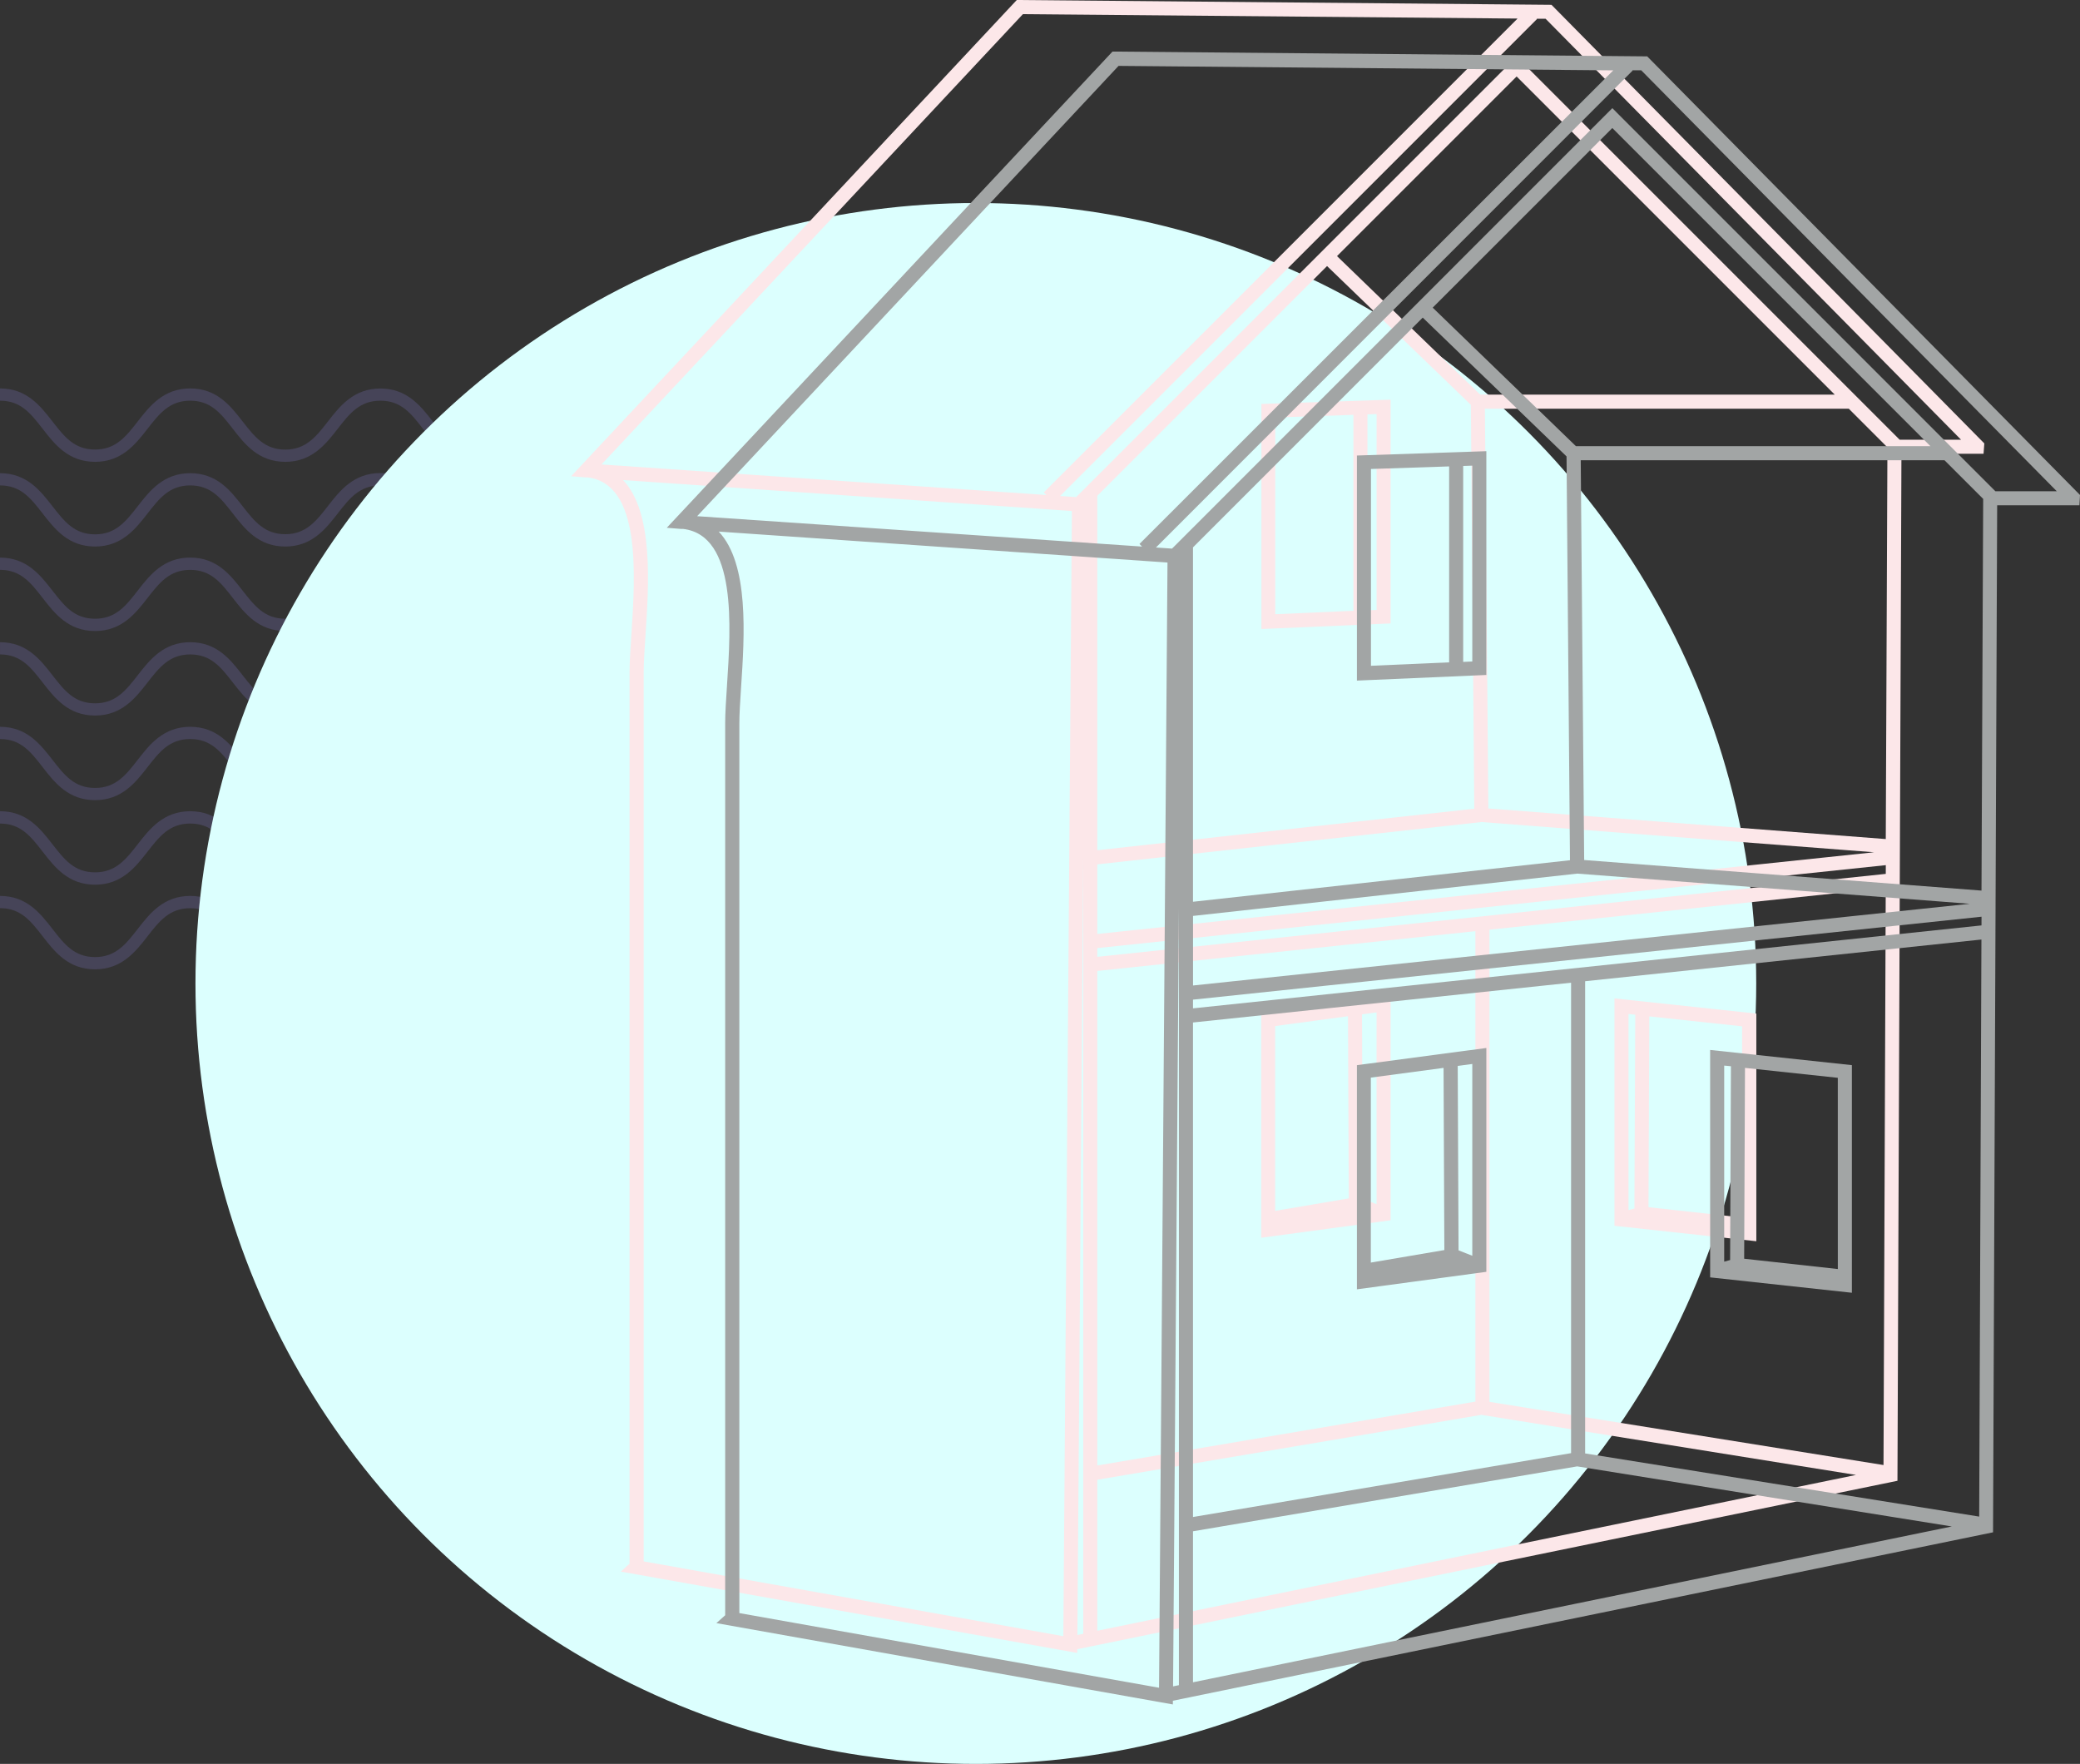 <svg xmlns="http://www.w3.org/2000/svg" viewBox="0 0 605.17 513.15"><rect x="0" y="0" width="605.17" height="513.15" fill="#333333" stroke="none"/><defs><style>.cls-1{opacity:0.36;}.cls-2{fill:#676099;}.cls-3{fill:#dcfffe;}.cls-4{fill:#fce7e9;}.cls-5{fill:#a2a5a5;}</style></defs><title>1</title><g id="Camada_2" data-name="Camada 2"><g id="casinhas"><g class="cls-1"><path class="cls-2" d="M304.33,134.36c-7.79,0-11.75-5.09-15.24-9.58s-6.38-8.21-12.43-8.21-9,3.81-12.43,8.21-7.45,9.58-15.24,9.58-11.74-5.09-15.23-9.58-6.39-8.21-12.43-8.21-9,3.81-12.43,8.21-7.45,9.58-15.24,9.58-11.74-5.09-15.24-9.58S172,116.57,166,116.57s-9,3.81-12.43,8.21-7.46,9.58-15.24,9.58-11.75-5.09-15.24-9.58-6.38-8.21-12.43-8.21-9,3.81-12.43,8.21-7.45,9.58-15.23,9.58-11.75-5.09-15.24-9.58-6.38-8.21-12.43-8.21-9,3.81-12.43,8.21-7.45,9.58-15.24,9.58-11.74-5.09-15.23-9.58S6.05,116.57,0,116.57V113c7.79,0,11.74,5.09,15.24,9.58s6.38,8.2,12.42,8.2,9-3.8,12.43-8.2S47.54,113,55.33,113s11.74,5.09,15.24,9.58S77,130.8,83,130.8s9-3.8,12.42-8.2,7.46-9.58,15.24-9.58,11.75,5.09,15.24,9.58,6.38,8.2,12.43,8.2,9-3.8,12.43-8.2S158.21,113,166,113s11.74,5.09,15.23,9.58,6.38,8.2,12.43,8.2,9-3.8,12.43-8.2,7.45-9.58,15.24-9.58,11.74,5.09,15.23,9.58,6.39,8.2,12.43,8.2,9-3.8,12.43-8.2,7.45-9.58,15.24-9.58,11.75,5.09,15.24,9.58,6.38,8.2,12.43,8.2,9-3.8,12.43-8.2S324.21,113,332,113v3.55c-6.05,0-9,3.81-12.43,8.21S312.12,134.36,304.33,134.36Z"/></g><g class="cls-1"><path class="cls-2" d="M304.33,159c-7.79,0-11.75-5.09-15.24-9.58s-6.38-8.2-12.43-8.2-9,3.8-12.43,8.2S256.78,159,249,159s-11.74-5.09-15.23-9.58-6.39-8.2-12.43-8.2-9,3.8-12.43,8.2S201.45,159,193.66,159s-11.74-5.09-15.24-9.58-6.38-8.2-12.42-8.2-9,3.8-12.43,8.2S146.11,159,138.33,159s-11.75-5.09-15.24-9.58-6.38-8.2-12.43-8.2-9,3.8-12.43,8.2S90.78,159,83,159s-11.75-5.09-15.24-9.58-6.38-8.2-12.43-8.2-9,3.8-12.43,8.2S35.45,159,27.66,159s-11.74-5.09-15.23-9.58-6.38-8.2-12.43-8.2v-3.56c7.79,0,11.74,5.09,15.24,9.58s6.38,8.21,12.42,8.21,9-3.81,12.43-8.21,7.45-9.58,15.24-9.58,11.74,5.09,15.24,9.58S77,155.41,83,155.41s9-3.81,12.42-8.21,7.46-9.58,15.24-9.58,11.75,5.09,15.24,9.58,6.38,8.21,12.43,8.21,9-3.81,12.43-8.21,7.45-9.58,15.24-9.58,11.74,5.09,15.23,9.58,6.38,8.21,12.43,8.21,9-3.81,12.43-8.21,7.45-9.58,15.24-9.58,11.74,5.09,15.23,9.58,6.39,8.21,12.43,8.21,9-3.81,12.43-8.21,7.45-9.58,15.24-9.58,11.75,5.09,15.24,9.58,6.38,8.21,12.43,8.21,9-3.81,12.43-8.21,7.45-9.58,15.24-9.58v3.56c-6.05,0-9,3.8-12.43,8.21S312.12,159,304.33,159Z"/></g><g class="cls-1"><path class="cls-2" d="M304.33,183.57c-7.79,0-11.75-5.09-15.24-9.58s-6.38-8.21-12.43-8.21-9,3.81-12.43,8.21-7.45,9.58-15.24,9.58-11.74-5.09-15.23-9.58-6.39-8.21-12.43-8.21-9,3.81-12.43,8.21-7.45,9.58-15.24,9.58-11.74-5.09-15.24-9.58S172,165.78,166,165.78s-9,3.81-12.43,8.21-7.46,9.58-15.24,9.58-11.75-5.09-15.24-9.58-6.38-8.21-12.43-8.21-9,3.81-12.43,8.21-7.45,9.58-15.23,9.58S71.25,178.48,67.76,174s-6.38-8.21-12.43-8.21-9,3.81-12.43,8.21-7.45,9.58-15.24,9.58S15.92,178.48,12.43,174,6.05,165.78,0,165.78v-3.56c7.79,0,11.74,5.09,15.24,9.58S21.62,180,27.66,180s9-3.8,12.43-8.21,7.45-9.58,15.24-9.58,11.74,5.09,15.24,9.58S77,180,83,180s9-3.8,12.42-8.21,7.46-9.58,15.24-9.58,11.75,5.09,15.24,9.58,6.38,8.21,12.43,8.21,9-3.8,12.43-8.21,7.45-9.58,15.24-9.58,11.74,5.09,15.23,9.58,6.38,8.21,12.43,8.21,9-3.8,12.43-8.21,7.45-9.58,15.24-9.58,11.74,5.09,15.23,9.58S243,180,249,180s9-3.8,12.43-8.21,7.45-9.58,15.24-9.58,11.75,5.09,15.24,9.58,6.38,8.21,12.43,8.21,9-3.8,12.43-8.21,7.45-9.58,15.24-9.58v3.56c-6.05,0-9,3.81-12.43,8.21S312.12,183.57,304.33,183.57Z"/></g><g class="cls-1"><path class="cls-2" d="M304.33,208.17c-7.79,0-11.75-5.09-15.24-9.58s-6.38-8.2-12.43-8.2-9,3.8-12.43,8.2-7.45,9.58-15.24,9.58-11.74-5.09-15.23-9.58-6.39-8.2-12.43-8.2-9,3.8-12.43,8.2-7.45,9.58-15.24,9.58-11.74-5.09-15.24-9.58-6.38-8.2-12.42-8.2-9,3.8-12.43,8.2-7.46,9.58-15.24,9.58-11.75-5.09-15.24-9.58-6.38-8.2-12.43-8.2-9,3.8-12.43,8.2-7.45,9.58-15.23,9.58-11.75-5.09-15.24-9.58-6.38-8.2-12.43-8.2-9,3.8-12.43,8.2-7.45,9.58-15.24,9.58-11.74-5.09-15.23-9.58-6.38-8.2-12.43-8.2v-3.56c7.79,0,11.74,5.09,15.24,9.58s6.38,8.2,12.42,8.2,9-3.8,12.43-8.2,7.45-9.58,15.24-9.58,11.74,5.09,15.24,9.58,6.38,8.2,12.43,8.2,9-3.8,12.42-8.2,7.46-9.58,15.24-9.58,11.75,5.09,15.24,9.58,6.38,8.2,12.43,8.2,9-3.8,12.43-8.2,7.45-9.58,15.24-9.58,11.74,5.09,15.23,9.58,6.38,8.2,12.43,8.2,9-3.8,12.43-8.2,7.45-9.58,15.24-9.58,11.74,5.09,15.23,9.58,6.39,8.2,12.43,8.2,9-3.8,12.43-8.2,7.45-9.58,15.24-9.58,11.75,5.09,15.24,9.58,6.38,8.2,12.43,8.2,9-3.8,12.43-8.2,7.45-9.58,15.24-9.58v3.56c-6.05,0-9,3.8-12.43,8.2S312.12,208.17,304.33,208.17Z"/></g><g class="cls-1"><path class="cls-2" d="M304.33,232.77c-7.79,0-11.75-5.08-15.24-9.57S282.71,215,276.66,215s-9,3.8-12.43,8.21-7.45,9.57-15.24,9.57-11.74-5.08-15.23-9.57S227.37,215,221.33,215s-9,3.8-12.43,8.21-7.45,9.57-15.24,9.57-11.74-5.08-15.24-9.57S172,215,166,215s-9,3.8-12.43,8.21-7.46,9.57-15.24,9.57-11.75-5.08-15.24-9.57S116.71,215,110.66,215s-9,3.8-12.43,8.21-7.45,9.57-15.23,9.57-11.75-5.08-15.24-9.57S61.38,215,55.33,215s-9,3.8-12.43,8.21-7.45,9.57-15.24,9.57-11.74-5.08-15.23-9.57S6.05,215,0,215v-3.56c7.79,0,11.74,5.09,15.24,9.58s6.38,8.21,12.42,8.21,9-3.81,12.43-8.21,7.45-9.58,15.24-9.58,11.74,5.09,15.24,9.58S77,229.22,83,229.22s9-3.81,12.42-8.21,7.46-9.58,15.24-9.58,11.75,5.09,15.24,9.58,6.38,8.21,12.43,8.21,9-3.81,12.43-8.21,7.45-9.58,15.24-9.58,11.74,5.09,15.23,9.58,6.38,8.21,12.43,8.21,9-3.81,12.43-8.21,7.45-9.58,15.24-9.58,11.74,5.09,15.23,9.58,6.39,8.21,12.43,8.21,9-3.81,12.43-8.21,7.45-9.58,15.24-9.58,11.75,5.09,15.24,9.58,6.38,8.21,12.43,8.21,9-3.81,12.43-8.21,7.45-9.58,15.24-9.58V215c-6.05,0-9,3.8-12.43,8.21S312.12,232.77,304.33,232.77Z"/></g><g class="cls-1"><path class="cls-2" d="M304.33,257.38c-7.79,0-11.75-5.09-15.24-9.58s-6.38-8.21-12.43-8.21-9,3.81-12.43,8.21-7.45,9.58-15.24,9.58-11.74-5.09-15.23-9.58-6.39-8.21-12.43-8.21-9,3.81-12.43,8.21-7.45,9.58-15.24,9.58-11.74-5.09-15.24-9.58S172,239.59,166,239.59s-9,3.81-12.43,8.21-7.46,9.58-15.24,9.58-11.75-5.09-15.24-9.58-6.38-8.21-12.43-8.21-9,3.81-12.43,8.21-7.45,9.58-15.23,9.58-11.75-5.09-15.24-9.58-6.38-8.21-12.43-8.21-9,3.81-12.43,8.21-7.45,9.58-15.24,9.58-11.74-5.09-15.23-9.58S6.05,239.59,0,239.59V236c7.79,0,11.74,5.09,15.24,9.58s6.38,8.2,12.42,8.2,9-3.8,12.43-8.2S47.54,236,55.33,236s11.74,5.09,15.24,9.58,6.38,8.2,12.43,8.2,9-3.8,12.42-8.2,7.46-9.58,15.24-9.58,11.75,5.09,15.24,9.58,6.38,8.2,12.43,8.2,9-3.8,12.43-8.2S158.21,236,166,236s11.74,5.09,15.23,9.58,6.38,8.2,12.43,8.2,9-3.8,12.43-8.2,7.45-9.58,15.24-9.58,11.74,5.09,15.23,9.58,6.39,8.2,12.43,8.2,9-3.8,12.43-8.2,7.45-9.58,15.24-9.58,11.75,5.09,15.24,9.57,6.38,8.21,12.43,8.21,9-3.8,12.43-8.2S324.21,236,332,236v3.55c-6.05,0-9,3.81-12.43,8.21S312.12,257.38,304.33,257.38Z"/></g><g class="cls-1"><path class="cls-2" d="M304.33,282c-7.79,0-11.75-5.09-15.24-9.58s-6.38-8.2-12.43-8.2-9,3.8-12.43,8.2S256.78,282,249,282s-11.74-5.09-15.23-9.58-6.39-8.2-12.43-8.2-9,3.8-12.43,8.2S201.45,282,193.66,282s-11.74-5.09-15.24-9.58S172,264.2,166,264.2s-9,3.8-12.43,8.2S146.11,282,138.33,282s-11.75-5.09-15.24-9.58-6.38-8.2-12.43-8.2-9,3.8-12.43,8.2S90.78,282,83,282s-11.75-5.09-15.24-9.58-6.38-8.2-12.43-8.2-9,3.8-12.43,8.2S35.45,282,27.66,282s-11.74-5.09-15.23-9.58S6.05,264.2,0,264.2v-3.56c7.79,0,11.74,5.09,15.24,9.58s6.38,8.21,12.42,8.21,9-3.81,12.43-8.21,7.45-9.58,15.24-9.58,11.74,5.09,15.24,9.58S77,278.43,83,278.43s9-3.81,12.42-8.21,7.46-9.58,15.24-9.58,11.75,5.09,15.24,9.58,6.38,8.21,12.43,8.21,9-3.81,12.43-8.21,7.45-9.58,15.24-9.58,11.74,5.09,15.23,9.58,6.38,8.21,12.43,8.21,9-3.81,12.43-8.21,7.45-9.58,15.24-9.58,11.74,5.09,15.23,9.58,6.39,8.21,12.43,8.21,9-3.81,12.43-8.21,7.45-9.58,15.24-9.58,11.75,5.09,15.24,9.58,6.38,8.21,12.43,8.21,9-3.81,12.43-8.21,7.45-9.58,15.24-9.58v3.56c-6.05,0-9,3.8-12.43,8.2S312.12,282,304.33,282Z"/></g><circle class="cls-3" cx="283.92" cy="286.11" r="227.05"/><path class="cls-4" d="M577.33,129,451.4,1.4,295.83,0,166.18,138.54l4.22.35.25,0v0l.36,0c15.57,1.94,13.84,28.22,12.69,45.68-.28,4.25-.53,7.92-.53,10.92V454.92l-2.55,2.29,132.8,23.66v-1.08l238.64-49L553.22,132h23.89ZM175,135.12l122.61-131L441.53,5.4,303.68,143.26l.76.75Zm12.28,319.12V195.55c0-2.86.24-6.47.52-10.65,1-15,2.36-35.85-6.51-45.24l130.57,9L309.37,476ZM431.07,239.15l114.19,8.79-226,23.77V251.46Zm-1.81,168.61-110,18.58V282.47l110-11.57Zm-110,22.73L431,411.61l109,17.48L319.26,474.42Zm114.09-22.66V270.47l115.3-12.13L548,426.21Zm115.31-153.6-229.4,24.13v-2.54l229.41-24.13Zm0-10.13-115.63-8.9-1-116.3H537.9l11.24,11.24Zm-118-129.29L389,74.51l52.26-52.26,92.56,92.56ZM386.1,77.4l41.84,40.38,1,117.49L319.26,247.35V144.24Zm-70.93,172v225.9l-1.71.35ZM552.7,127.92l-110-110-1.45-1.44L313.11,144.61l-4.67-.32L447.17,5.55l-.09-.1,2.6,0L570.56,127.92Z"/><path class="cls-4" d="M469.72,290.46v66.15L511,361.1V294.87Zm37.14,63.74-27.24-3,.24-55.51,27,2.89Zm-31.09-59-.24,56.38-1.72.47V295Z"/><path class="cls-4" d="M404.6,355V289.88l-37.65,5v65.21Zm-4.09-4.67-4-1.59-.24-53.64,4.23-.57Zm-8.32-54.69.24,53L371,352.27V298.5Z"/><path class="cls-4" d="M404.6,181.37v-65.1L367,117.52V183Zm-4.09-3.92-2.65.11v-57l2.65-.09Zm-29.47-56,22.73-.76v57l-22.73,1Z"/><path class="cls-5" d="M605.17,144,479.25,16.4,323.68,15,194,153.54l4.21.34.26,0h0l.35,0c15.58,1.95,13.84,28.22,12.69,45.68-.28,4.25-.52,7.93-.52,10.92V469.91l-2.56,2.29,132.81,23.66v-1.08l238.63-49L581.07,147H605Zm-402.34,6.17,122.61-131,143.94,1.3L331.53,158.25l.75.76Zm12.28,319.11V210.54c0-2.86.24-6.47.51-10.65,1-14.95,2.37-35.85-6.51-45.24l130.57,9L337.22,491ZM458.92,254.15l114.19,8.78-226,23.77V266.46Zm-1.82,168.6-110,18.58V297.46l110-11.57Zm-110,22.73L458.88,426.6l109,17.48L347.1,489.41Zm114.09-22.65V285.46l115.3-12.13-.65,167.88ZM576.51,269.22,347.1,293.35v-2.53l229.42-24.13Zm0-10.13L460.91,250.2l-1-116.31H565.74L577,145.14Zm-118-129.29L416.84,89.5,469.1,37.25l92.55,92.55ZM413.94,92.4l41.84,40.38,1,117.48L347.1,262.34V159.24ZM343,264.36V490.25l-1.7.35ZM580.55,142.91l-110-110-1.44-1.45L341,159.6l-4.68-.32L475,20.54l-.1-.09,2.61,0L598.41,142.91Z"/><path class="cls-5" d="M497.56,305.45v66.16l41.24,4.48V309.87Zm37.15,63.74-27.25-3,.24-55.52,27,2.89Zm-31.1-59-.24,56.38-1.72.47V310Z"/><path class="cls-5" d="M432.45,370V304.88l-37.66,5v65.21Zm-4.09-4.67-4-1.58-.24-53.65,4.24-.57ZM420,310.67l.23,53-21.39,3.64V313.5Z"/><path class="cls-5" d="M432.45,196.36v-65.1l-37.66,1.26V198Zm-4.09-3.92-2.65.12v-57l2.65-.09Zm-29.48-56,22.74-.75v57l-22.74,1Z"/></g></g></svg>